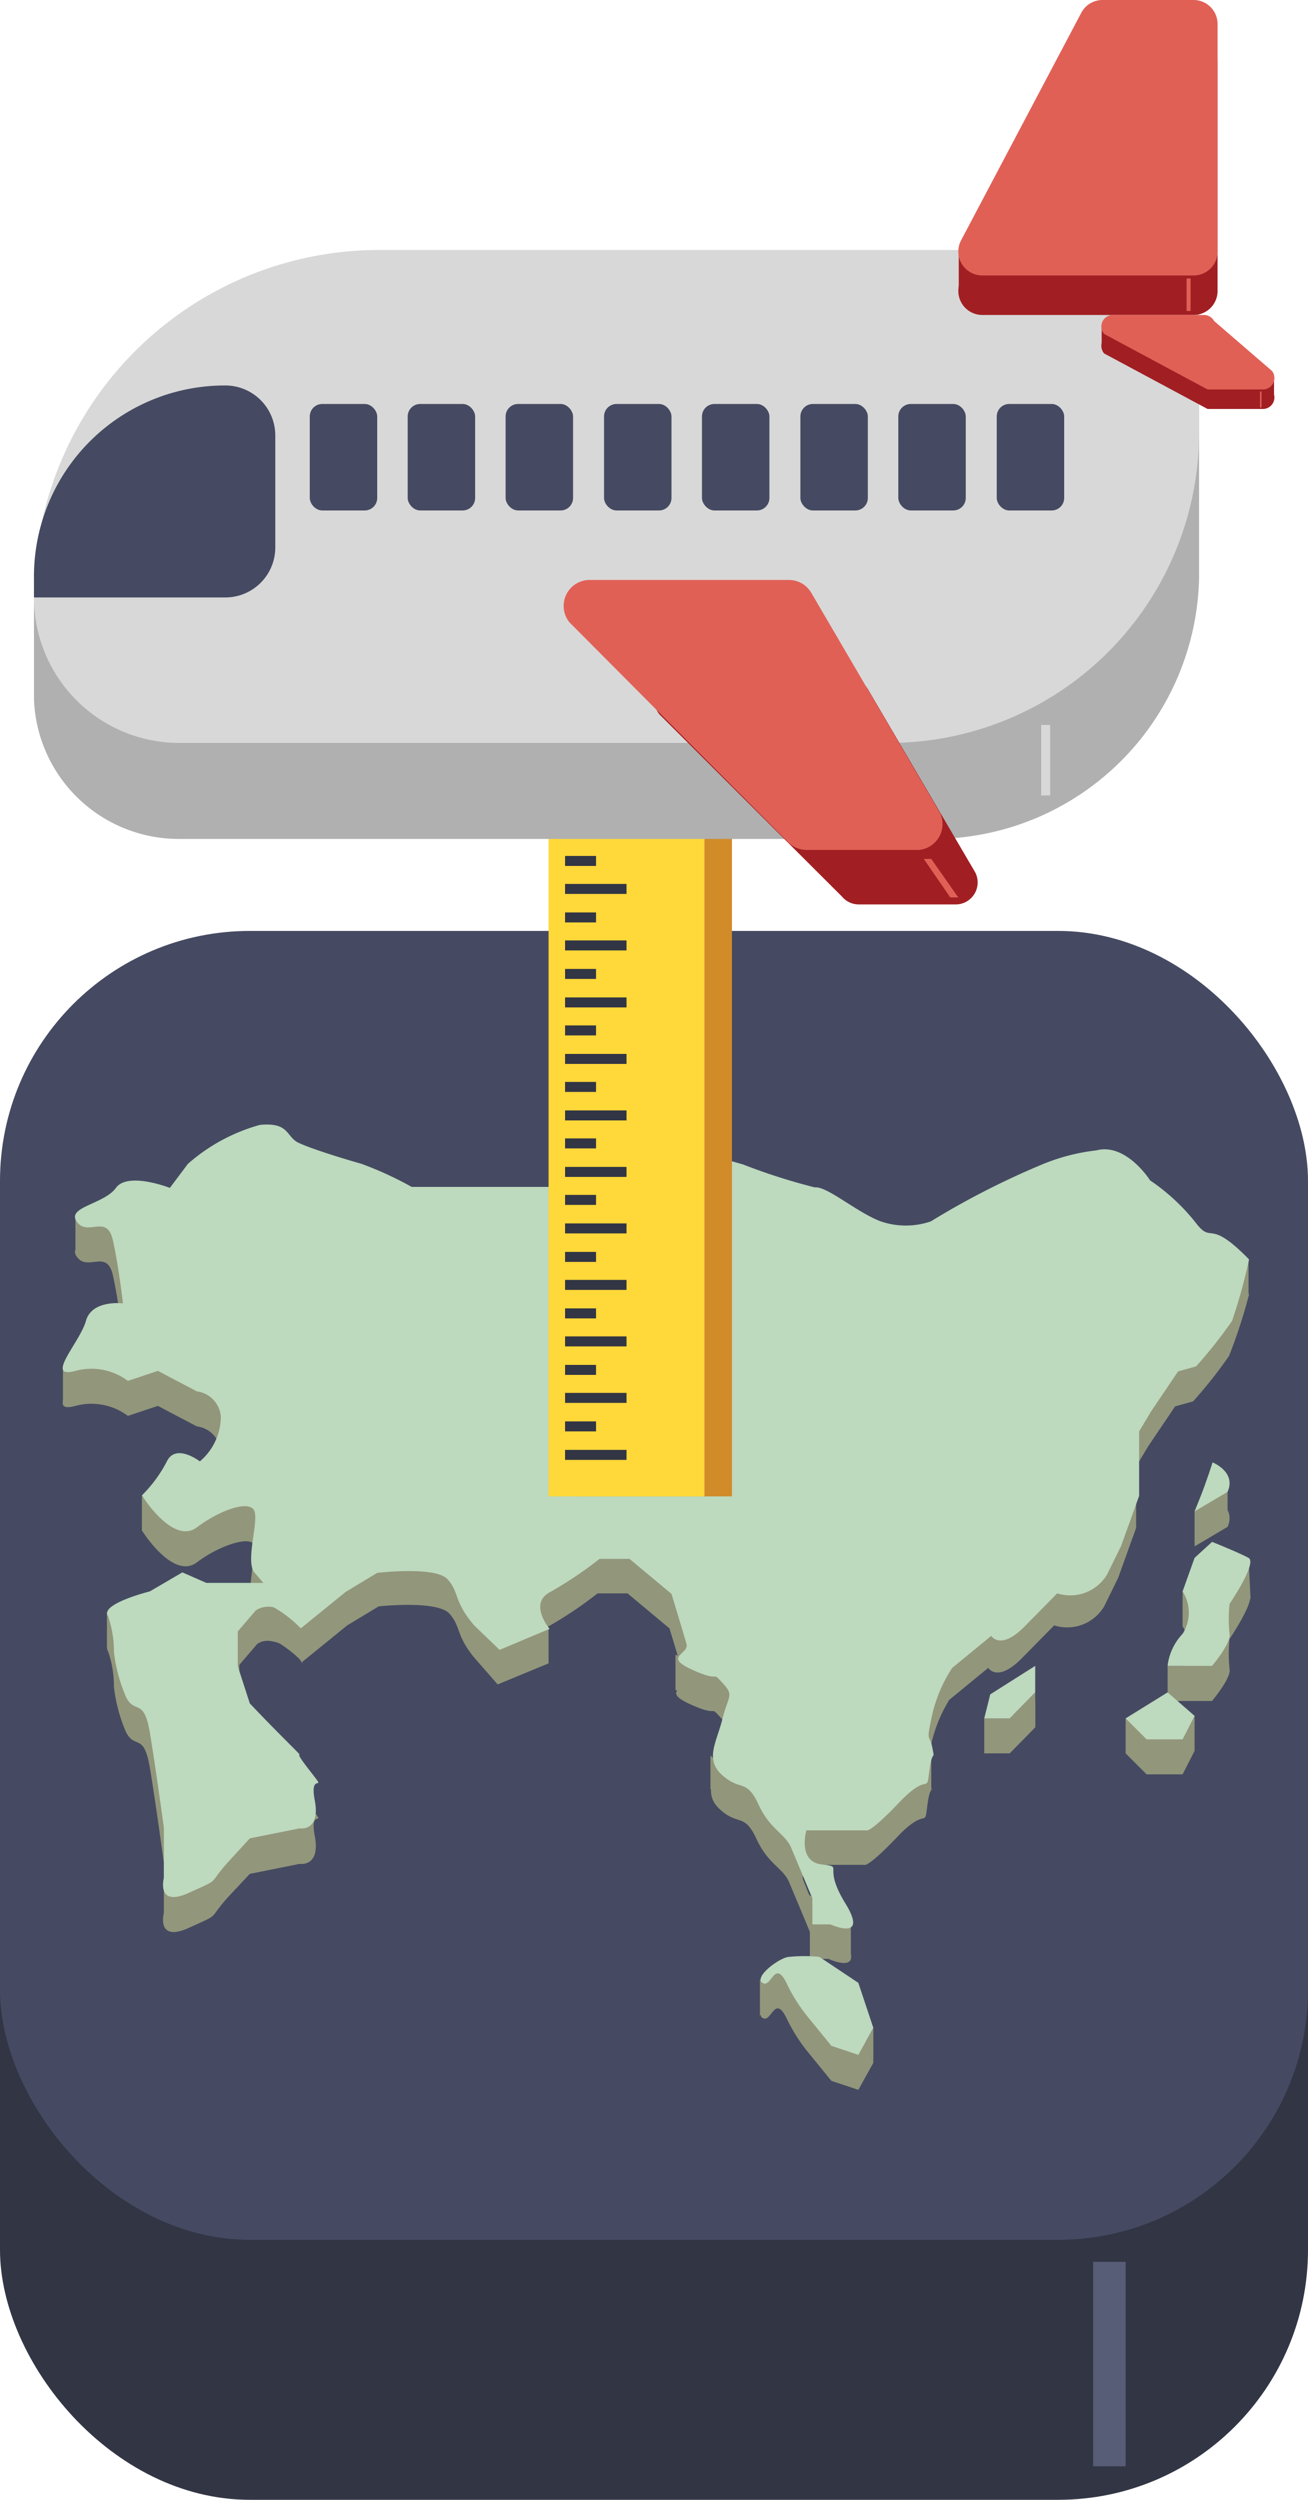 <svg xmlns="http://www.w3.org/2000/svg" viewBox="0 0 26.18 50"><defs><style>.cls-1{fill:#313544;}.cls-2{fill:#454a62;}.cls-3{fill:#92967b;}.cls-4{fill:#bdd9be;}.cls-5{fill:#575d77;}.cls-6{fill:#d18b29;}.cls-7{fill:#ffd839;}.cls-8{fill:#b0b0b0;}.cls-9{fill:#d8d8d8;}.cls-10{fill:#a11e22;}.cls-11{fill:#e16056;}</style></defs><title>Barometer_Altitude</title><g id="Layer_2" data-name="Layer 2"><g id="ActionKit-on-list"><rect class="cls-1" y="23.82" width="26.18" height="26.18" rx="5" ry="5"/><rect class="cls-2" y="18.62" width="26.18" height="26.18" rx="5" ry="5"/><path class="cls-3" d="M3.4,24.46s-.84-.33-1.08,0-1,.38-.78.68.6-.17.72.37.2,1.26.2,1.26-.62-.08-.74.35-.84,1.17-.21,1a1.22,1.22,0,0,1,1.05.2l.6-.2.78.41a.55.55,0,0,1,.48.51,1.18,1.18,0,0,1-.42.89s-.48-.37-.66,0a2.7,2.7,0,0,1-.5.68s.62,1,1.1.64,1.08-.53,1.14-.35-.18,1,0,1.23l.18.21H4.13l-.48-.21L3,32.53s-1,.25-.84.49a2.12,2.12,0,0,1,.12.72,3.23,3.23,0,0,0,.24.9c.18.36.36,0,.48.72s.28,1.9.28,1.9v1s-.16.6.5.3.36-.14.78-.61L5,37.48l1-.2s.42.07.3-.56.3-.08-.12-.62.06-.06-.42-.54S5,34.77,5,34.77L4.79,34v-.7l.36-.42a.46.46,0,0,1,.36-.06,2.39,2.39,0,0,1,.54.42l.9-.73.63-.38S8.76,32,9,32.28s.12.45.54.93l.42.48,1-.42s-.42-.5,0-.73a7.86,7.86,0,0,0,1-.67l.6,0,.84.7s.24.79.3,1-.48.25.12.52.36,0,.6.26.12.24,0,.72-.36.81,0,1.13.48.06.72.58.54.58.66.88l.42,1v.52h.36s.78.36.3-.42,0-.72-.48-.78-.3-.68-.3-.68h1.2s.06.07.66-.56.54-.14.6-.62.12-.18.06-.48-.13-.06,0-.66A2.87,2.87,0,0,1,19,34l.78-.64s.18.3.66-.18l.66-.67a.86.86,0,0,0,1-.38l.28-.57.36-1V29.33l.24-.4.54-.8.36-.1a9.2,9.2,0,0,0,.72-.91A10.53,10.53,0,0,0,25,25.89c-.84-.86-.72-.27-1.08-.75a4.07,4.07,0,0,0-.9-.83s-.48-.76-1.08-.6a4,4,0,0,0-1.08.28,16.18,16.18,0,0,0-2.23,1.14,1.55,1.55,0,0,1-1,0c-.48-.18-1.08-.71-1.32-.68A12.09,12.09,0,0,1,14.89,24a8.46,8.46,0,0,1-.9-.28h-.86l-.82.74H8.24a7,7,0,0,0-1-.46c-.42-.12-1-.3-1.26-.42s-.18-.42-.78-.36A3.65,3.65,0,0,0,3.71,24Z"/><polygon class="cls-3" points="20.72 34.02 19.82 34.59 19.7 35.07 20.21 35.07 20.72 34.55 20.72 34.02"/><path class="cls-3" d="M24.27,29.95s-.12.38-.24.68l-.12.3.66-.39C24.75,30.14,24.27,29.95,24.27,29.95Z"/><path class="cls-3" d="M24.26,31.54l-.35.32-.24.67a.79.79,0,0,1,0,.85,1.11,1.11,0,0,0-.3.64h.89s.39-.46.35-.64a2.85,2.85,0,0,1,0-.6s.56-.82.38-.92S24.26,31.54,24.26,31.54Z"/><polygon class="cls-3" points="23.37 34.55 22.53 35.07 22.95 35.49 23.67 35.49 23.91 35.02 23.37 34.55"/><path class="cls-3" d="M17.18,40.36l-.78-.52a3.08,3.08,0,0,0-.6,0c-.18,0-.72.4-.54.52s.24-.48.48,0a3.36,3.36,0,0,0,.46.72l.44.54.54.18.3-.54Z"/><polygon class="cls-3" points="19.7 35.07 19.7 34.37 20.21 34.37 20.72 33.85 20.72 33.32 20.72 34.02 20.72 34.55 19.7 35.07"/><polygon class="cls-3" points="22.53 35.07 22.53 34.37 23.91 34.32 23.91 35.02 22.53 35.07"/><rect class="cls-3" x="23.37" y="33.32" width="0.89" height="0.7"/><polygon class="cls-3" points="23.67 32.53 23.67 31.83 24.99 31.16 25.03 31.97 23.67 32.53"/><path class="cls-3" d="M23.91,30.22v.7l.66-.39a.56.56,0,0,0,0-.2c0-.06,0-.68,0-.68l0,.18Z"/><path class="cls-3" d="M18.64,35.07v.7l-.13-.14.05-.24S18.59,35.1,18.64,35.07Z"/><polygon class="cls-3" points="24.99 25.89 24.99 25.19 24.85 25.75 24.99 25.89"/><polygon class="cls-3" points="15.21 39.6 15.21 40.31 15.87 39.91 15.87 39.29 15.21 39.6"/><polygon class="cls-3" points="17.48 40.56 17.48 41.26 17.33 40.83 17.48 40.56"/><polygon class="cls-3" points="17.03 38.43 17.03 39.13 16.21 39.16 16.21 38.46 17.03 38.43"/><polygon class="cls-3" points="16.04 37.51 16.21 37.94 16.21 38.64 15.88 37.82 16.04 37.51"/><polygon class="cls-3" points="14.22 35.11 14.22 35.79 14.65 35.59 14.22 35.11"/><polygon class="cls-3" points="13.52 33.8 13.52 33.1 14.22 33.32 14.15 34.1 13.52 33.8"/><polygon class="cls-3" points="10.98 32.56 10.98 33.27 9.96 33.69 9.96 32.99 10.98 32.56"/><path class="cls-3" d="M6.05,33.27V32H4.77v1.34s.2-.55.62-.52A.86.86,0,0,1,6.05,33.27Z"/><polygon class="cls-3" points="2.84 30.62 2.84 29.92 3.18 30.34 2.84 30.62"/><polygon class="cls-3" points="1.26 27.35 1.26 28.08 1.97 27.4 1.26 27.35"/><polygon class="cls-3" points="1.51 24.35 1.51 25.06 2.29 24.94 2.29 24.38 1.51 24.35"/><polygon class="cls-3" points="2.14 32.25 2.14 32.95 2.61 32.8 2.14 32.25"/><path class="cls-4" d="M3.4,23.76s-.84-.33-1.08,0-1,.38-.78.68.6-.17.72.37.2,1.26.2,1.26-.62-.08-.74.35-.84,1.17-.21,1a1.22,1.22,0,0,1,1.05.2l.6-.2.78.41a.55.55,0,0,1,.48.51,1.18,1.18,0,0,1-.42.89s-.48-.37-.66,0a2.7,2.7,0,0,1-.5.68s.62,1,1.1.64S5,30,5.09,30.22s-.18,1,0,1.23l.18.21H4.13l-.48-.21L3,31.83s-1,.25-.84.49a2.12,2.12,0,0,1,.12.72,3.23,3.23,0,0,0,.24.9c.18.36.36,0,.48.72s.28,1.9.28,1.9v1s-.16.6.5.3.36-.14.78-.61L5,36.77l1-.2s.42.07.3-.56.3-.08-.12-.62.06-.06-.42-.54S5,34.07,5,34.07l-.24-.74v-.7l.36-.42a.46.46,0,0,1,.36-.06,2.39,2.39,0,0,1,.54.42l.9-.73.63-.38s1.17-.14,1.41.13.12.45.54.93L10,33l1-.42s-.42-.5,0-.73a7.86,7.86,0,0,0,1-.67l.6,0,.84.7s.24.79.3,1-.48.25.12.52.36,0,.6.26.12.24,0,.72-.36.81,0,1.13.48.06.72.58.54.58.66.88l.42,1v.52h.36s.78.36.3-.42,0-.72-.48-.78-.3-.68-.3-.68h1.2s.06.07.66-.56.54-.14.6-.62.12-.18.06-.48-.13-.06,0-.66a2.87,2.87,0,0,1,.4-.93l.78-.64s.18.3.66-.18l.66-.67a.86.86,0,0,0,1-.38l.28-.57.36-1V28.63l.24-.4.54-.8.36-.1a9.2,9.2,0,0,0,.72-.91A10.53,10.53,0,0,0,25,25.19c-.84-.86-.72-.27-1.08-.75a4.07,4.07,0,0,0-.9-.83s-.48-.76-1.08-.6a4,4,0,0,0-1.08.28,16.18,16.18,0,0,0-2.23,1.14,1.55,1.55,0,0,1-1,0c-.48-.18-1.08-.71-1.32-.68a12.09,12.09,0,0,1-1.44-.46A8.46,8.46,0,0,1,14,23h-.86l-.82.74H8.24a7,7,0,0,0-1-.46c-.42-.12-1-.3-1.26-.42s-.18-.42-.78-.36a3.65,3.65,0,0,0-1.44.78Z"/><polygon class="cls-4" points="20.72 33.32 19.82 33.89 19.7 34.37 20.21 34.37 20.72 33.85 20.72 33.32"/><path class="cls-4" d="M24.27,29.25s-.12.38-.24.68l-.12.3.66-.39C24.75,29.44,24.27,29.25,24.27,29.25Z"/><path class="cls-4" d="M24.26,30.84l-.35.32-.24.67a.79.79,0,0,1,0,.85,1.11,1.11,0,0,0-.3.64h.89s.39-.46.35-.64a2.85,2.85,0,0,1,0-.6s.56-.82.38-.92S24.26,30.84,24.26,30.84Z"/><polygon class="cls-4" points="23.37 33.85 22.53 34.37 22.95 34.79 23.67 34.79 23.91 34.32 23.37 33.85"/><path class="cls-4" d="M17.18,39.66l-.78-.52a3.08,3.08,0,0,0-.6,0c-.18,0-.72.4-.54.52s.24-.48.48,0a3.36,3.36,0,0,0,.46.72l.44.54.54.18.3-.54Z"/><rect class="cls-5" x="21.88" y="45.24" width="0.65" height="4.09"/><rect class="cls-6" x="11.53" y="9.19" width="3.12" height="20.74"/><rect class="cls-7" x="10.98" y="9.19" width="3.12" height="20.74"/><rect class="cls-1" x="11.31" y="9.76" width="1.23" height="0.2"/><rect class="cls-1" x="11.31" y="10.33" width="0.62" height="0.2"/><rect class="cls-1" x="11.31" y="11.46" width="0.62" height="0.2"/><rect class="cls-1" x="11.31" y="12.59" width="0.62" height="0.2"/><rect class="cls-1" x="11.31" y="13.72" width="0.62" height="0.2"/><rect class="cls-1" x="11.31" y="14.85" width="0.62" height="0.2"/><rect class="cls-1" x="11.31" y="15.99" width="0.62" height="0.2"/><rect class="cls-1" x="11.31" y="17.12" width="0.62" height="0.2"/><rect class="cls-1" x="11.31" y="18.25" width="0.62" height="0.2"/><rect class="cls-1" x="11.31" y="19.38" width="0.62" height="0.2"/><rect class="cls-1" x="11.31" y="20.51" width="0.62" height="0.2"/><rect class="cls-1" x="11.31" y="21.64" width="0.62" height="0.2"/><rect class="cls-1" x="11.31" y="22.77" width="0.62" height="0.2"/><rect class="cls-1" x="11.31" y="23.9" width="0.62" height="0.2"/><rect class="cls-1" x="11.31" y="25.04" width="0.62" height="0.2"/><rect class="cls-1" x="11.31" y="26.17" width="0.62" height="0.2"/><rect class="cls-1" x="11.31" y="27.3" width="0.62" height="0.2"/><rect class="cls-1" x="11.31" y="28.43" width="0.62" height="0.2"/><rect class="cls-1" x="11.31" y="10.89" width="1.23" height="0.2"/><rect class="cls-1" x="11.31" y="12.03" width="1.23" height="0.2"/><rect class="cls-1" x="11.31" y="13.16" width="1.23" height="0.2"/><rect class="cls-1" x="11.31" y="14.29" width="1.23" height="0.2"/><rect class="cls-1" x="11.31" y="15.42" width="1.23" height="0.2"/><rect class="cls-1" x="11.31" y="16.55" width="1.23" height="0.2"/><rect class="cls-1" x="11.31" y="17.68" width="1.23" height="0.2"/><rect class="cls-1" x="11.31" y="18.81" width="1.23" height="0.2"/><rect class="cls-1" x="11.31" y="19.95" width="1.23" height="0.2"/><rect class="cls-1" x="11.31" y="21.08" width="1.23" height="0.2"/><rect class="cls-1" x="11.31" y="22.21" width="1.23" height="0.2"/><rect class="cls-1" x="11.31" y="23.34" width="1.23" height="0.2"/><rect class="cls-1" x="11.31" y="24.47" width="1.23" height="0.2"/><rect class="cls-1" x="11.31" y="25.6" width="1.23" height="0.2"/><rect class="cls-1" x="11.31" y="26.73" width="1.23" height="0.2"/><rect class="cls-1" x="11.31" y="27.86" width="1.23" height="0.2"/><rect class="cls-1" x="11.31" y="29" width="1.23" height="0.2"/><path class="cls-8" d="M7.59,7a6.91,6.91,0,0,0-6.47,4.49H.68v2.34s0,0,0,.07,0,0,0,0v.09h0a2.9,2.9,0,0,0,2.9,2.79H18.71A5.33,5.33,0,0,0,24,11.54h0V7Z"/><path class="cls-9" d="M7.59,5H22.74A1.3,1.3,0,0,1,24,6.34V8.65a6.21,6.21,0,0,1-6.21,6.21H3.59A2.91,2.91,0,0,1,.68,12v0A6.91,6.91,0,0,1,7.59,5Z"/><path class="cls-2" d="M4.51,7.71h0a1,1,0,0,1,1,1v2.24a1,1,0,0,1-1,1H.68a0,0,0,0,1,0,0v-.36A3.82,3.82,0,0,1,4.51,7.71Z"/><rect class="cls-2" x="6.2" y="8.08" width="1.35" height="2.13" rx="0.25" ry="0.25"/><rect class="cls-2" x="8.16" y="8.08" width="1.35" height="2.13" rx="0.25" ry="0.25"/><rect class="cls-2" x="10.12" y="8.08" width="1.35" height="2.13" rx="0.25" ry="0.25"/><rect class="cls-2" x="12.09" y="8.08" width="1.35" height="2.13" rx="0.25" ry="0.25"/><rect class="cls-2" x="14.05" y="8.08" width="1.35" height="2.13" rx="0.25" ry="0.25"/><rect class="cls-2" x="16.02" y="8.08" width="1.35" height="2.13" rx="0.25" ry="0.25"/><rect class="cls-2" x="17.98" y="8.08" width="1.35" height="2.13" rx="0.25" ry="0.25"/><rect class="cls-2" x="19.95" y="8.08" width="1.35" height="2.13" rx="0.25" ry="0.25"/><path class="cls-10" d="M19.12,18.09H17.19a.44.44,0,0,1-.34-.16L13.2,14.29a.44.44,0,0,1,.34-.72H17a.44.44,0,0,1,.38.23l2.14,3.65A.44.44,0,0,1,19.12,18.09Z"/><path class="cls-11" d="M18.39,17H16.14a.52.52,0,0,1-.39-.18L11.4,12.45a.52.52,0,0,1,.39-.85h4a.52.52,0,0,1,.45.26l2.58,4.41A.52.52,0,0,1,18.39,17Z"/><polygon class="cls-11" points="19.18 17.95 19.02 17.95 18.49 17.18 18.64 17.18 19.18 17.95"/><rect class="cls-9" x="20.84" y="14.5" width="0.18" height="1.41"/><path class="cls-10" d="M23.89,6.3H19.67a.48.48,0,0,1-.43-.71L21.64,1a.48.48,0,0,1,.43-.26h1.82a.48.48,0,0,1,.48.48V5.81A.48.48,0,0,1,23.89,6.3Z"/><rect class="cls-10" x="19.19" y="5.04" width="0.58" height="0.84"/><path class="cls-11" d="M23.89,5.51H19.67a.48.48,0,0,1-.43-.71L21.64.26A.48.48,0,0,1,22.07,0h1.82a.48.48,0,0,1,.48.48V5A.48.48,0,0,1,23.89,5.51Z"/><rect class="cls-11" x="23.75" y="5.57" width="0.08" height="0.65"/><path class="cls-10" d="M25.27,8.18h-1l-.1,0L22.1,7.07a.23.23,0,0,1,.18-.38H24.1a.23.23,0,0,1,.2.12l1.16,1A.23.23,0,0,1,25.27,8.18Z"/><polygon class="cls-10" points="22.05 6.92 22.05 6.54 22.25 6.65 22.25 7.04 22.05 6.92"/><polygon class="cls-10" points="25.5 7.57 25.5 7.98 25.31 8.13 25.31 7.78 25.5 7.57"/><path class="cls-11" d="M25.27,7.79h-1l-.1,0L22.1,6.68a.23.23,0,0,1,.18-.38H24.1a.23.23,0,0,1,.2.12l1.16,1A.23.23,0,0,1,25.27,7.79Z"/><rect class="cls-11" x="25.22" y="7.83" width="0.03" height="0.32"/></g></g></svg>